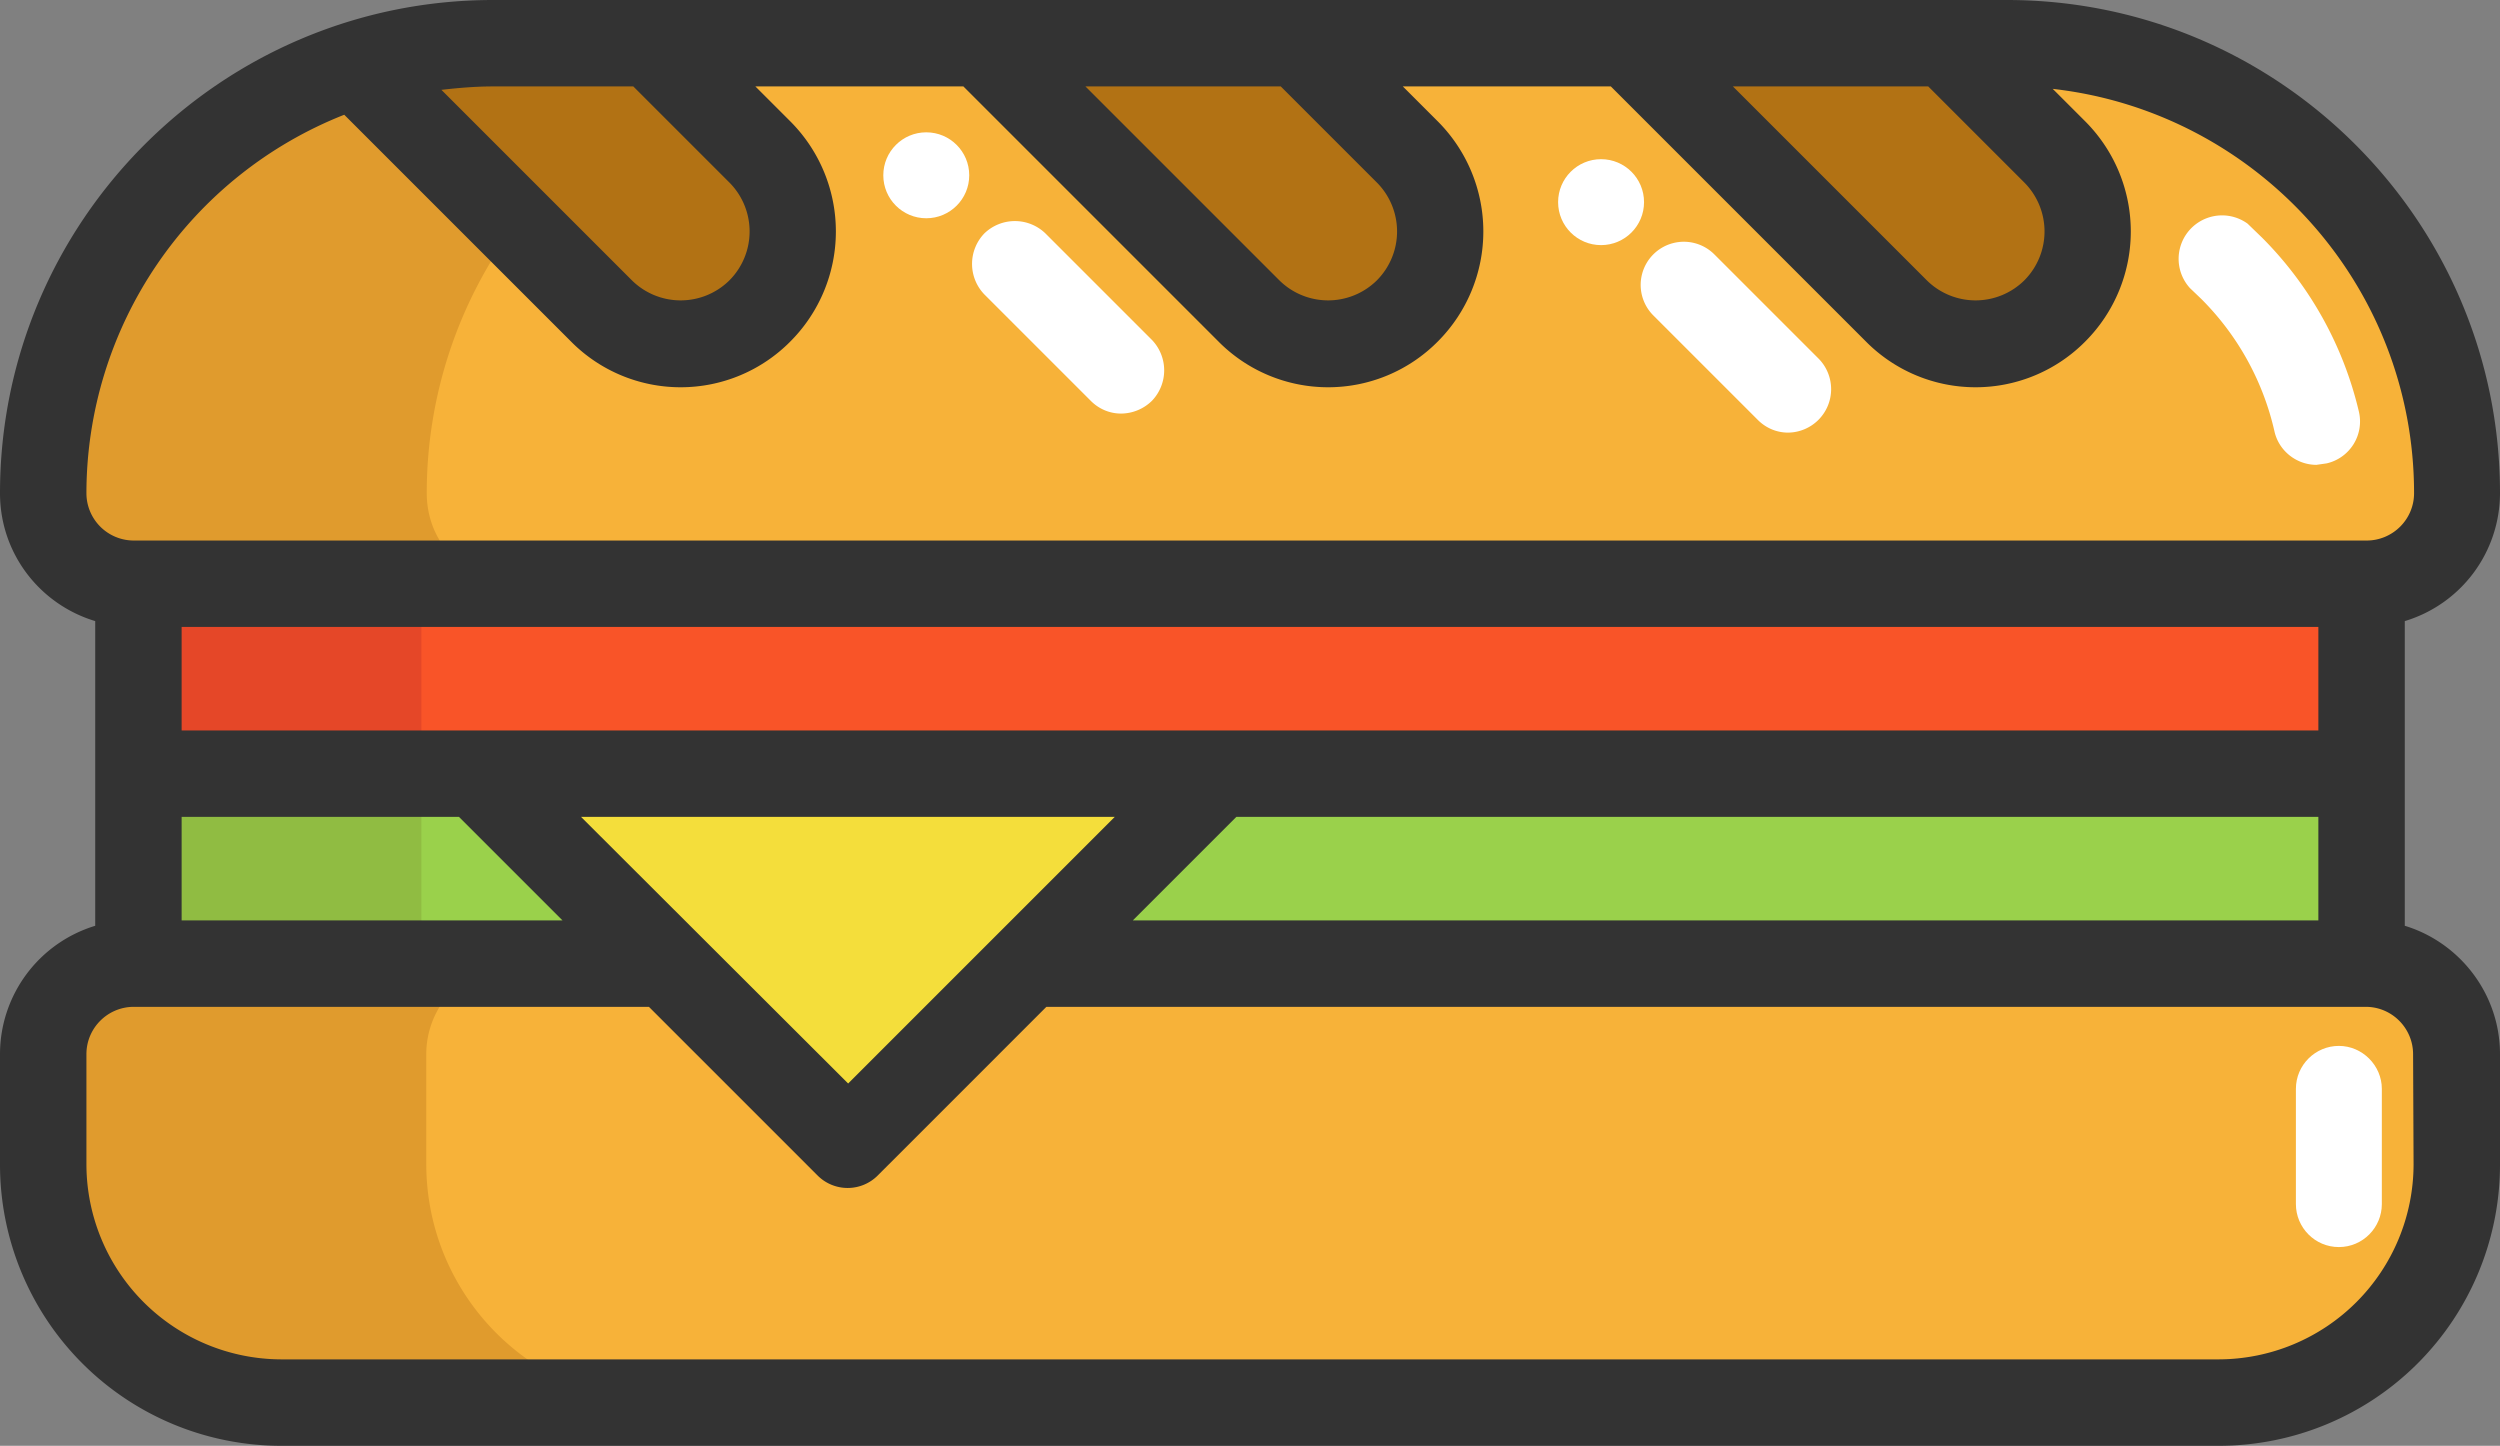 <svg xmlns="http://www.w3.org/2000/svg" xml:space="preserve" id="Layer_1" x="0" y="0" version="1.1" viewBox="0 0 512 296.1">
	<rect x="0" y="0" width="512" height="296.1" fill="#808080" stroke="none"/>
	<style>
	  .st0{fill:#f7b239}.st2{fill:#9ad14b}.st5{fill:#b27214}.st8{fill:#fff}
	</style>
	<path d="M503.2 215.9v22.6a48.8 48.8 0 0 1-48.8 48.8H57.6a48.8 48.8 0 0 1-48.8-48.8v-22.6c0-10.2 8.3-18.6 18.6-18.6h109.2l37.1 37.1 37.1-37.1h273.9c10.2 0 18.5 8.3 18.5 18.6zm0-114.9c0 10.3-8.3 18.6-18.6 18.6H27.4a18.4 18.4 0 0 1-18.5-18.5 92.1 92.1 0 0 1 63.9-87.8l50.4 50.4a23 23 0 1 0 32.5-32.5L133.3 8.8h67.6l54.8 54.8a23 23 0 1 0 32.5-32.5L265.9 8.8h67.6l54.8 54.8a23 23 0 1 0 32.5-32.5L398.5 8.8H411a91.8 91.8 0 0 1 92.2 92.2z" class="st0"/>
	<path fill="#e09b2d" d="M136.1 287.3H57.6a48.8 48.8 0 0 1-48.8-48.8v-22.6c0-10.2 8.3-18.6 18.6-18.6h78.5a18.6 18.6 0 0 0-18.6 18.6v22.6c.1 27 21.9 48.8 48.8 48.8zM92.8 114.2c3.4 3.4 8 5.4 13.1 5.4H27.4a18.4 18.4 0 0 1-18.5-18.5 92.1 92.1 0 0 1 63.9-87.8L105.6 46a92.1 92.1 0 0 0-18.2 55c0 5.2 2 9.8 5.4 13.2z"/>
	<path d="M189.3 66.2a23 23 0 0 1-29.5-2.5L105 8.8a91.7 91.7 0 0 1 84.3 57.4zM105 8.8h-1.1 1.1z" class="st0"/>
	<path d="M483.6 158.5v38.8H210.7l38.9-38.8z" class="st2"/>
	<path fill="#f95428" d="M483.6 119.6v38.9H28.4v-38.9z"/>
	<path fill="#e54728" d="M86.3 119.6v38.9H28.4v-38.9z"/>
	<path d="M420.8 31.2a23 23 0 1 1-32.5 32.5L333.5 8.8h65l22.3 22.4zm-132.6 0a23 23 0 1 1-32.5 32.5L200.9 8.8h65l22.3 22.4z" class="st5"/>
	<path fill="#f4de3b" d="m249.6 158.5-38.9 38.8-37.1 37.1-37.1-37.1-38.8-38.8z"/>
	<path d="M155.7 31.2a23 23 0 1 1-32.5 32.5L72.8 13.3a91.1 91.1 0 0 1 28.3-4.4h32.3l22.3 22.3z" class="st5"/>
	<path d="M136.5 197.3H28.4v-38.8h69.3z" class="st2"/>
	<path fill="#90bc42" d="M86.3 156.5v38.9H28.4v-38.9z"/>
	<path d="M474.4 95.2c-4 0-7.7-2.8-8.6-6.9a55.7 55.7 0 0 0-15-27.1l-2.3-2.2a8.9 8.9 0 0 1 11.8-13.2l3 2.9a74.6 74.6 0 0 1 19.8 35.6 8.8 8.8 0 0 1-6.6 10.6l-2.1.3zm-108.2-6.6c-2.3 0-4.5-.9-6.2-2.6l-21.4-21.4a8.8 8.8 0 0 1 12.5-12.5l21.4 21.4a8.9 8.9 0 0 1-6.3 15.1zm-136.6-3.9c-2.3 0-4.5-.9-6.2-2.6l-21.8-21.8a9 9 0 0 1 0-12.5 9 9 0 0 1 12.5 0l21.8 21.8a9 9 0 0 1 0 12.5 9.1 9.1 0 0 1-6.3 2.6z" class="st8"/>
	<circle cx="189.7" cy="35.9" r="8.8" class="st8"/>
	<circle cx="327.9" cy="41.4" r="8.8" class="st8"/>
	<path d="M479 255.4c-4.9 0-8.8-4-8.8-8.8V223c0-4.9 4-8.8 8.8-8.8s8.8 4 8.8 8.8v23.6c0 4.8-3.9 8.8-8.8 8.8z" class="st8"/>
	<path fill="#333" d="M492.5 189.6v-62.4A27.4 27.4 0 0 0 512 101C512 45.3 466.7 0 411 0H101C45.3 0 0 45.3 0 101c0 12.4 8.2 22.8 19.5 26.2v62.4A27.5 27.5 0 0 0 0 215.9v22.6a57.6 57.6 0 0 0 57.6 57.6h396.8a57.6 57.6 0 0 0 57.6-57.6v-22.6c0-12.4-8.3-22.9-19.5-26.3zm-17.7-40H37.2v-21.2h437.6v21.2zM37.2 167.3H94l21.2 21.2h-78v-21.2zm81.8 0h109.3l-54.6 54.6-54.7-54.6zm134.2 0h221.6v21.2H232l21.2-21.2zM414.6 57.4a14.2 14.2 0 0 1-20 0l-39.7-39.7h40l19.7 19.7a14.2 14.2 0 0 1 0 20zM282 37.4a14.2 14.2 0 0 1 0 20 14.2 14.2 0 0 1-20 0l-39.7-39.7h40L282 37.4zM129.7 17.7l19.7 19.7a14.2 14.2 0 0 1 0 20 14.2 14.2 0 0 1-20 0l-39-39c3.5-.4 7-.7 10.6-.7h28.7zm-59.2 5.8 46.4 46.4a31.6 31.6 0 0 0 45 0 31.9 31.9 0 0 0 0-45l-7.2-7.2h42.6l52.2 52.2a31.6 31.6 0 0 0 45 0 31.9 31.9 0 0 0 0-45l-7.2-7.2h42.6l52.2 52.2a31.6 31.6 0 0 0 45 0 31.9 31.9 0 0 0 0-45l-6.7-6.7c41.6 4.7 74 40 74 82.8 0 5.4-4.4 9.7-9.7 9.7H27.4a9.7 9.7 0 0 1-9.7-9.7 83.4 83.4 0 0 1 52.8-77.5zm423.8 215a40 40 0 0 1-39.9 39.9H57.6a40 40 0 0 1-39.9-39.9v-22.6c0-5.4 4.4-9.7 9.7-9.7h105.5l34.5 34.5a8.7 8.7 0 0 0 12.4 0l34.5-34.5h270.2c5.4 0 9.7 4.4 9.7 9.7l.1 22.6z"/>
  </svg>